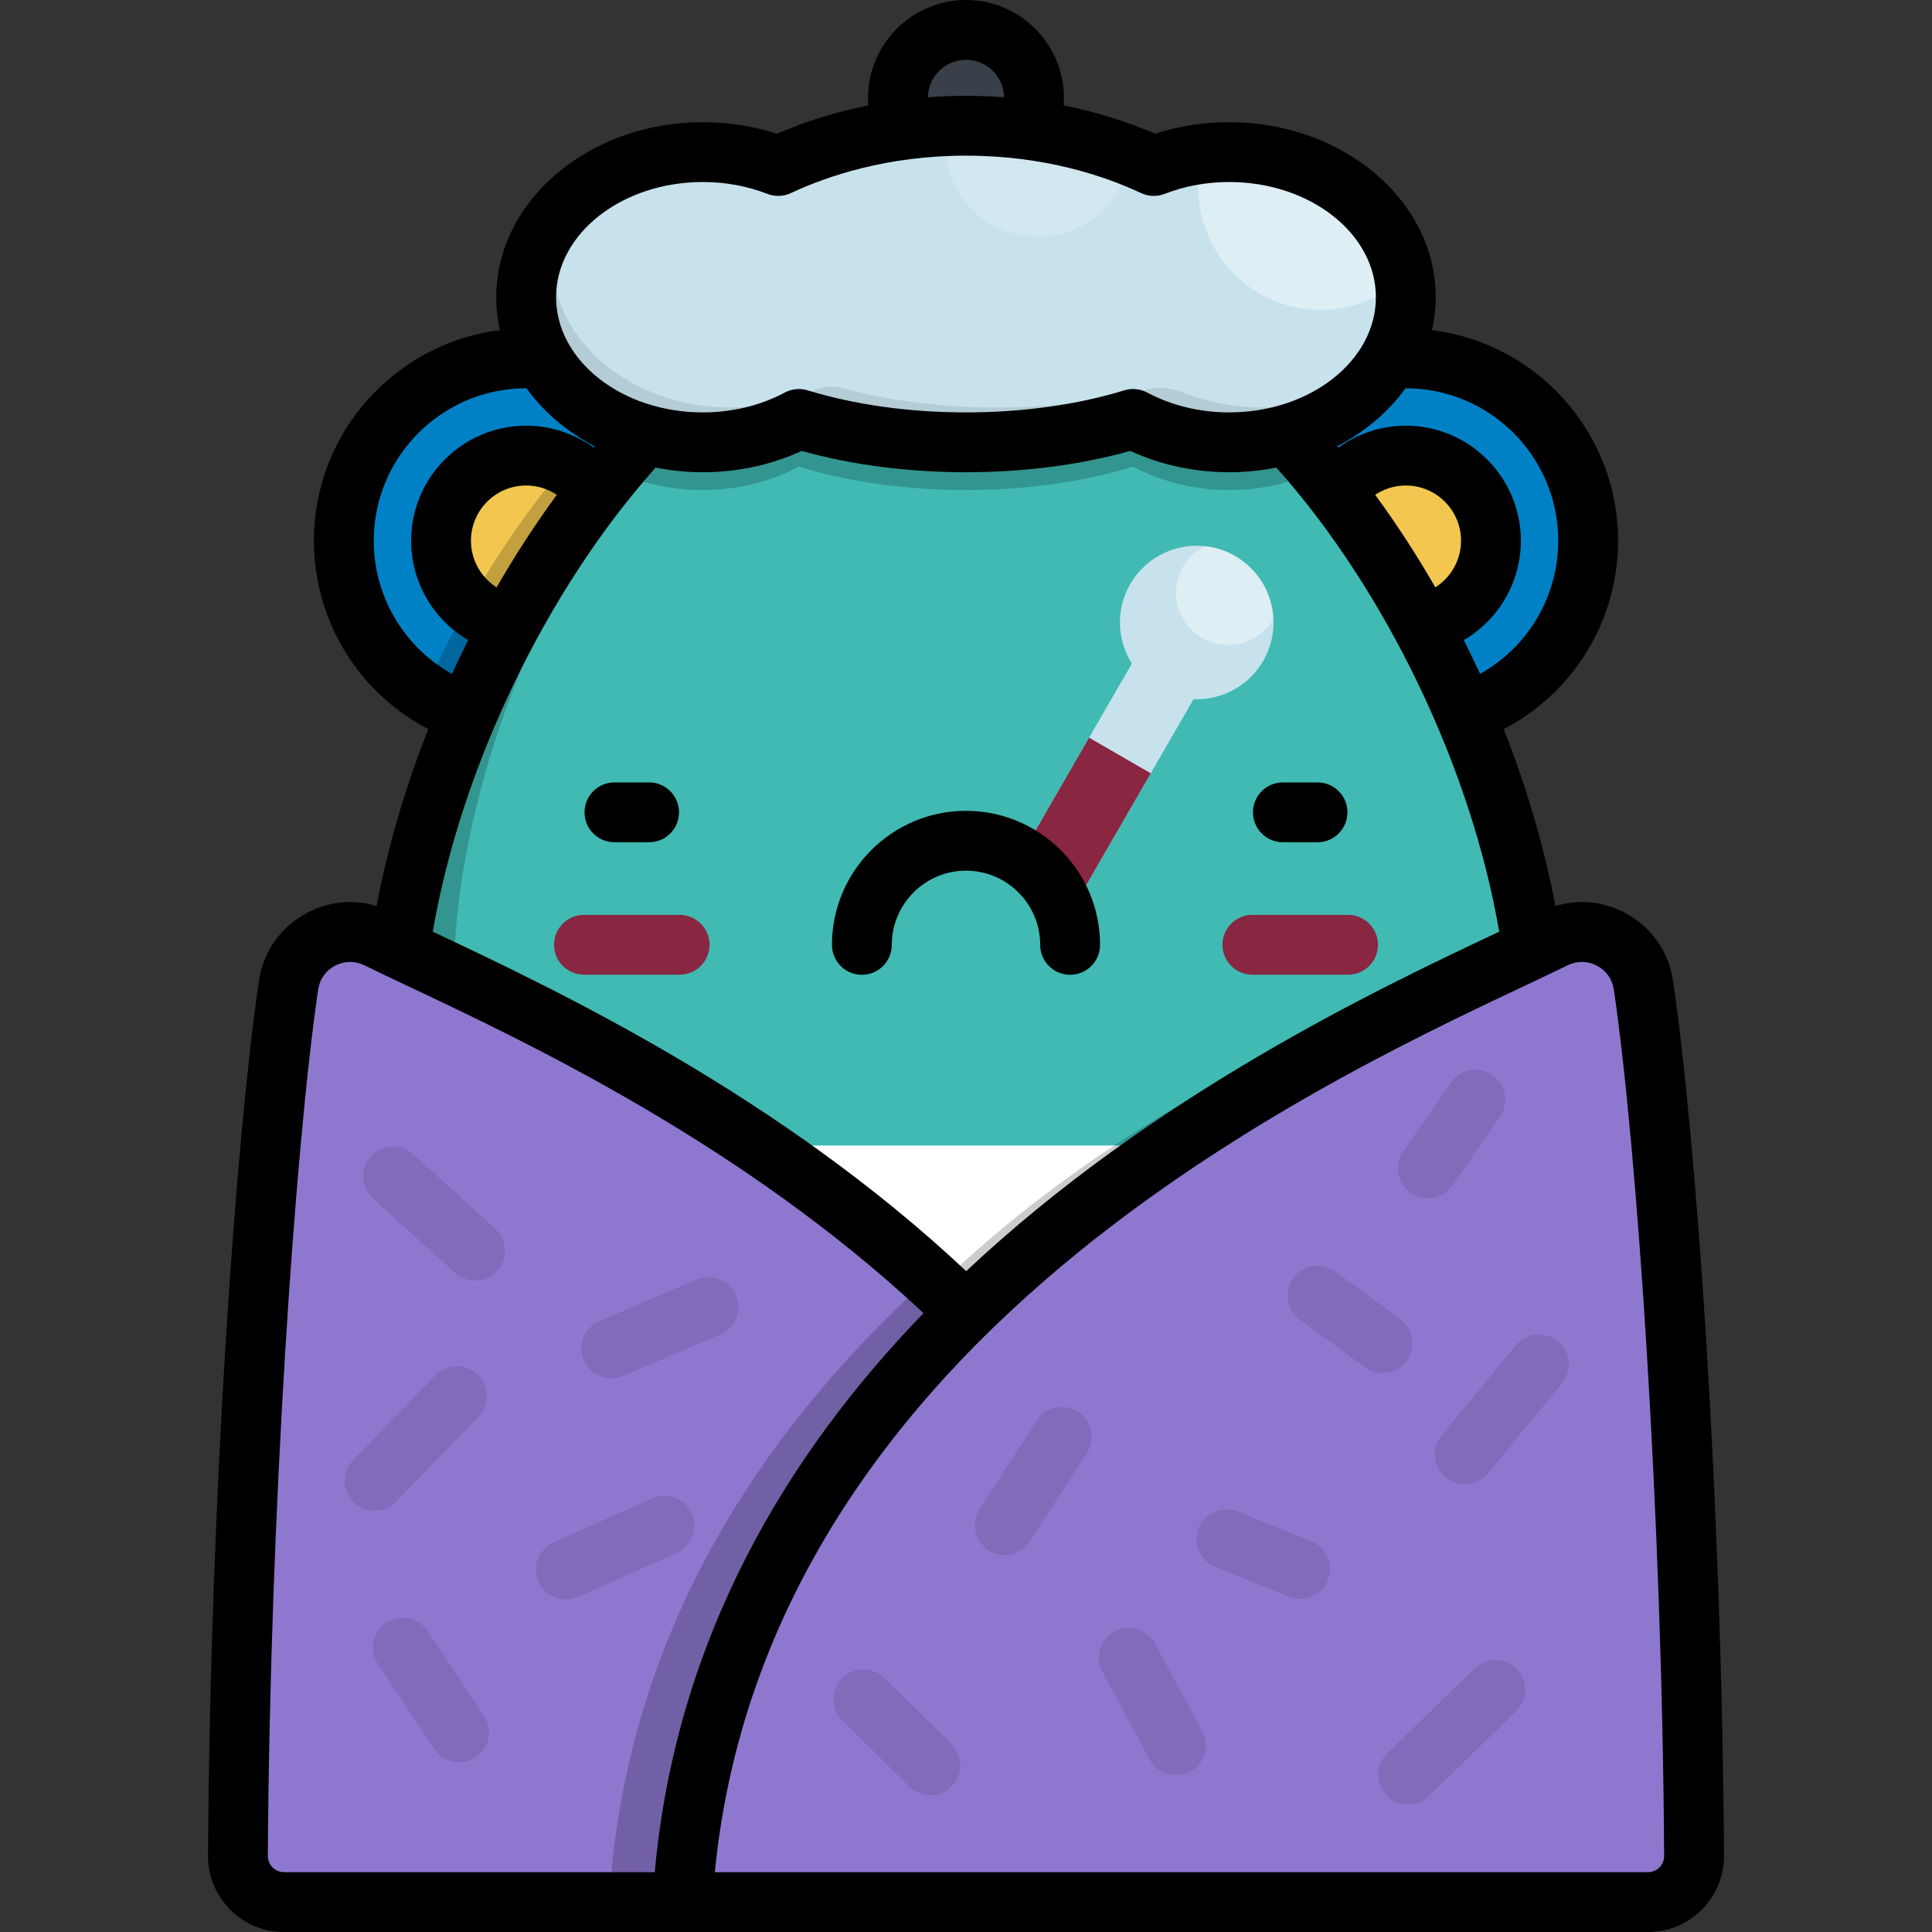 <?xml version="1.0" encoding="iso-8859-1"?>
<!-- Generator: Adobe Illustrator 19.0.0, SVG Export Plug-In . SVG Version: 6.00 Build 0)  -->
<svg xmlns="http://www.w3.org/2000/svg" xmlns:xlink="http://www.w3.org/1999/xlink" version="1.1" id="Capa_1" x="0px" y="0px" viewBox="0 0 512 512" style="enable-background:new 0 0 512 512;" xml:space="preserve">
<rect x="0" y="0" width="512" height="512" fill="#333333" stroke="none"/>
<circle style="fill:#0081C6;" cx="372.558" cy="143.301" r="48.325"/>
<circle style="fill:#F3C74F;" cx="372.558" cy="143.301" r="22.562"/>
<circle style="fill:#0081C6;" cx="139.442" cy="143.301" r="48.325"/>
<circle style="fill:#F3C74F;" cx="139.442" cy="143.301" r="22.562"/>
<path style="opacity:0.2;enable-background:new    ;" d="M168.011,104.325c-22.721,20.535-41.992,48.804-55.681,78.976  c7.731,5.25,17.064,8.321,27.114,8.321c26.689,0,48.325-21.636,48.325-48.325C187.769,127.296,179.988,113.121,168.011,104.325z"/>
<path style="fill:#40BAB3;" d="M407.84,275.814c0-83.611-69.704-204.063-151.84-204.063S104.159,192.204,104.159,275.814  c0,83.612,67.981,151.391,151.84,151.391S407.84,359.426,407.84,275.814z"/>
<g>
	<path style="fill:#892641;" d="M180.103,258.306h-25.347c-4.379,0-7.928-3.548-7.928-7.928c0-4.378,3.548-7.928,7.928-7.928h25.347   c4.379,0,7.928,3.549,7.928,7.928C188.03,254.757,184.481,258.306,180.103,258.306z"/>
	<path style="fill:#892641;" d="M357.245,258.306h-25.347c-4.378,0-7.928-3.548-7.928-7.928c0-4.378,3.549-7.928,7.928-7.928h25.347   c4.379,0,7.928,3.549,7.928,7.928C365.173,254.757,361.623,258.306,357.245,258.306z"/>
</g>
<path style="fill:#FFFFFF;" d="M106.717,303.58C119.796,373.93,181.654,427.207,256,427.207S392.203,373.93,405.283,303.58H106.717z  "/>
<path style="fill:#0081C6;" d="M133.596,365.393c27.636,37.482,72.166,61.813,122.403,61.813s94.767-24.331,122.403-61.813H133.596z  "/>
<path style="opacity:0.2;enable-background:new    ;" d="M272.101,411.105c-83.859,0-151.84-67.781-151.84-151.391  c0-41.942,17.554-93.136,45.406-133.761c6.212,2.503,13.194,3.913,20.579,3.913c9.395,0,18.136-2.283,25.468-6.198  c12.748,3.915,27.949,6.198,44.286,6.198c16.337,0,31.538-2.283,44.286-6.198c7.332,3.915,16.072,6.198,25.468,6.198  c8.596,0,16.644-1.913,23.567-5.236c-25.976-31.266-58.533-52.878-93.321-52.878c-82.136,0-151.84,120.451-151.84,204.063  c0,83.611,67.981,151.391,151.84,151.391c46.106,0,87.408-20.494,115.256-52.839C344.651,397.259,309.999,411.105,272.101,411.105z"/>
<path style="opacity:0.2;enable-background:new    ;" d="M406.059,251.53c-49.773,15.966-163.69,60.738-210.424,163.229  c18.502,8.002,38.911,12.448,60.365,12.448c83.859,0,151.84-67.781,151.84-151.391C407.84,267.999,407.23,259.862,406.059,251.53z"/>
<path style="fill:#C7E2EC;" d="M327.312,147.352c-9.732-5.618-22.175-2.284-27.793,7.448c-3.914,6.78-3.472,14.869,0.439,21.057  l-29.477,51.056c5.971,3.689,10.432,9.587,12.235,16.557l33.588-58.176c7.315,0.294,14.541-3.369,18.456-10.147  C340.378,165.414,337.043,152.97,327.312,147.352z"/>
<path style="opacity:0.4;fill:#FFFFFF;enable-background:new    ;" d="M327.312,147.352c-2.534-1.463-5.252-2.305-7.986-2.6  c-4.546,2.265-7.677,6.947-7.677,12.37c0,7.636,6.19,13.827,13.827,13.827c5.122,0,9.583-2.793,11.972-6.931  C337.128,157.335,333.538,150.946,327.312,147.352z"/>
<path style="fill:#892641;" d="M288.619,195.495l-18.139,31.417c5.971,3.689,10.432,9.587,12.235,16.557l22.249-38.537  L288.619,195.495z"/>
<circle style="fill:#394049;" cx="256" cy="25.955" r="18.033"/>
<path style="fill:#C7E2EC;" d="M325.754,40.31c-7.153,0-13.928,1.323-19.991,3.682C292.002,37.54,274.748,33.321,256,33.321  s-36.002,4.22-49.763,10.671c-6.063-2.357-12.839-3.682-19.991-3.682c-25.848,0-46.802,17.217-46.802,38.456  s20.954,38.456,46.802,38.456c9.396,0,18.136-2.283,25.468-6.199c12.748,3.916,27.949,6.199,44.286,6.199  c16.337,0,31.538-2.283,44.286-6.199c7.332,3.916,16.072,6.199,25.468,6.199c25.848,0,46.802-17.217,46.802-38.456  S351.601,40.31,325.754,40.31z"/>
<g>
	<path style="opacity:0.4;fill:#FFFFFF;enable-background:new    ;" d="M325.754,40.31c-2.36,0-4.674,0.157-6.939,0.435   c-0.814,2.841-1.259,5.839-1.259,8.942c0,17.915,14.522,32.438,32.438,32.438c8.542,0,16.309-3.307,22.101-8.705   C368.928,54.713,349.393,40.31,325.754,40.31z"/>
	<path style="opacity:0.2;fill:#FFFFFF;enable-background:new    ;" d="M255.999,33.319c-1.678,0-3.339,0.045-4.991,0.112   c-0.307,1.549-0.47,3.149-0.47,4.787c0,13.554,10.988,24.542,24.542,24.542c12.514,0,22.833-9.368,24.344-21.473   C286.856,36.39,271.974,33.319,255.999,33.319z"/>
</g>
<path style="opacity:0.1;enable-background:new    ;" d="M334.534,108.001c-7.451,0-14.495-1.423-20.76-3.949  c-3.453-1.392-7.275-1.561-10.884-0.646c-11.547,2.929-24.74,4.595-38.762,4.595c-14.871,0-28.809-1.874-40.839-5.14  c-2.362-0.642-4.881-0.521-7.118,0.475c-6.678,2.972-14.322,4.666-22.45,4.666c-26.091,0-47.24-17.379-47.24-38.815  c0-5.235,1.269-10.226,3.556-14.782c-6.617,6.633-10.591,15.114-10.591,24.36c0,21.238,20.954,38.456,46.802,38.456  c9.396,0,18.136-2.283,25.468-6.199c12.748,3.916,27.949,6.199,44.286,6.199c16.337,0,31.538-2.283,44.287-6.199  c7.33,3.916,16.072,6.199,25.468,6.199c17.387,0,32.548-7.797,40.618-19.36C357.974,104.158,346.8,108.001,334.534,108.001z"/>
<path style="fill:#8E78CF;" d="M331.136,504.072c-9.669-162.166-185.15-232.745-231.063-255.373  c-10.026-4.942-21.981,1.318-23.604,12.378c-6.14,41.812-12.854,138.242-13.415,230.7c-0.041,6.779,5.442,12.296,12.22,12.296  h255.862V504.072z"/>
<path style="opacity:0.2;enable-background:new    ;" d="M246.268,338.615c-43.717,39.692-80.582,93.575-84.868,165.457h169.736  C326.85,432.192,289.985,378.308,246.268,338.615z"/>
<path style="fill:#8E78CF;" d="M180.863,504.072c9.668-162.166,185.15-232.745,231.062-255.373  c10.026-4.942,21.981,1.318,23.604,12.378c6.14,41.812,12.854,138.242,13.415,230.7c0.041,6.779-5.442,12.296-12.22,12.296H180.863  V504.072z"/>
<g style="opacity:0.1;">
	<path d="M266.267,412.117c-1.475,0-2.965-0.411-4.295-1.27c-3.677-2.376-4.733-7.284-2.357-10.961l15.144-23.439   c2.377-3.676,7.284-4.73,10.961-2.356c3.676,2.376,4.732,7.284,2.356,10.961l-15.144,23.439   C271.417,410.838,268.868,412.117,266.267,412.117z"/>
	<path d="M366.366,363.872c-1.628,0-3.27-0.5-4.684-1.537l-17.209-12.623c-3.53-2.59-4.293-7.552-1.703-11.082   c2.59-3.531,7.552-4.295,11.082-1.702l17.209,12.623c3.53,2.59,4.292,7.552,1.703,11.082   C371.211,362.75,368.803,363.872,366.366,363.872z"/>
	<path d="M373.136,478.234c-2.071,0-4.137-0.805-5.692-2.409c-3.048-3.144-2.97-8.162,0.172-11.209l23.145-22.443   c3.144-3.051,8.163-2.97,11.209,0.172c3.048,3.144,2.971,8.162-0.172,11.209l-23.145,22.443   C377.115,477.491,375.123,478.234,373.136,478.234z"/>
	<path d="M246.62,475.779c-2.007,0-4.016-0.758-5.559-2.276l-17.827-17.534c-3.121-3.07-3.164-8.088-0.093-11.21   c3.071-3.124,8.092-3.162,11.21-0.093l17.827,17.534c3.121,3.07,3.164,8.088,0.093,11.21   C250.72,474.988,248.671,475.779,246.62,475.779z"/>
	<path d="M388.202,393.315c-1.775,0-3.56-0.593-5.037-1.81c-3.379-2.784-3.862-7.78-1.079-11.159l19.635-23.833   c2.783-3.379,7.781-3.861,11.159-1.078c3.379,2.784,3.862,7.78,1.078,11.159l-19.635,23.833   C392.757,392.331,390.488,393.315,388.202,393.315z"/>
	<path d="M378.396,317.583c-1.555,0-3.126-0.457-4.502-1.408c-3.601-2.489-4.502-7.428-2.012-11.03l12.609-18.236   c2.489-3.6,7.427-4.504,11.029-2.012c3.601,2.489,4.502,7.428,2.012,11.029l-12.609,18.236   C383.384,316.388,380.911,317.583,378.396,317.583z"/>
	<path d="M311.656,470.479c-2.821,0-5.551-1.508-6.984-4.165l-12.516-23.203c-2.079-3.853-0.639-8.662,3.213-10.74   c3.853-2.08,8.661-0.64,10.74,3.213l12.516,23.203c2.079,3.854,0.639,8.662-3.213,10.74   C314.217,470.174,312.927,470.479,311.656,470.479z"/>
	<path d="M344.567,423.74c-0.989,0-1.997-0.187-2.97-0.581l-19.545-7.91c-4.059-1.643-6.017-6.264-4.375-10.323   c1.643-4.058,6.263-6.018,10.323-4.375l19.545,7.91c4.059,1.643,6.017,6.264,4.375,10.323   C350.671,421.868,347.702,423.74,344.567,423.74z"/>
</g>
<g style="opacity:0.1;">
	<path d="M125.895,339.355c-1.897,0-3.8-0.677-5.317-2.05l-21.738-19.669c-3.246-2.937-3.498-7.951-0.559-11.198   c2.939-3.246,7.951-3.497,11.198-0.559l21.738,19.669c3.246,2.937,3.498,7.951,0.559,11.198   C130.211,338.476,128.056,339.355,125.895,339.355z"/>
	<path d="M162.009,365.276c-3.08,0-6.01-1.805-7.296-4.818c-1.719-4.027,0.153-8.685,4.179-10.404l25.764-10.996   c4.033-1.716,8.686,0.153,10.404,4.18c1.719,4.027-0.153,8.685-4.179,10.404l-25.764,10.996   C164.101,365.071,163.046,365.276,162.009,365.276z"/>
	<path d="M121.697,467.013c-2.563,0-5.079-1.241-6.605-3.535l-14.973-22.484c-2.427-3.645-1.44-8.566,2.204-10.992   c3.646-2.429,8.566-1.44,10.992,2.204l14.973,22.484c2.427,3.645,1.44,8.566-2.204,10.992   C124.732,466.583,123.206,467.013,121.697,467.013z"/>
	<path d="M149.978,423.852c-3.041,0-5.94-1.759-7.252-4.719c-1.774-4.002,0.034-8.686,4.037-10.459l26.108-11.568   c4.001-1.78,8.686,0.032,10.46,4.036c1.774,4.002-0.034,8.686-4.037,10.46l-26.108,11.568   C152.142,423.633,151.05,423.852,149.978,423.852z"/>
	<path d="M99.244,400.395c-1.99,0-3.982-0.744-5.522-2.24c-3.141-3.051-3.215-8.069-0.165-11.21l21.844-22.497   c3.051-3.143,8.07-3.214,11.21-0.165c3.141,3.051,3.215,8.069,0.165,11.21l-21.844,22.497   C103.378,399.591,101.312,400.395,99.244,400.395z"/>
</g>
<path d="M339.979,223.204h9.183c4.379,0,7.928-3.548,7.928-7.928s-3.548-7.928-7.928-7.928h-9.183c-4.379,0-7.928,3.548-7.928,7.928  S335.6,223.204,339.979,223.204z M162.837,223.204h9.183c4.379,0,7.928-3.548,7.928-7.928s-3.548-7.928-7.928-7.928h-9.183  c-4.379,0-7.928,3.548-7.928,7.928S158.458,223.204,162.837,223.204z M228.404,258.33c4.379,0,7.928-3.548,7.928-7.928  c0-10.845,8.823-19.667,19.667-19.667c10.844,0,19.667,8.823,19.667,19.667c0,4.379,3.549,7.928,7.928,7.928  c4.379,0,7.928-3.548,7.928-7.928c0-19.587-15.936-35.522-35.522-35.522s-35.522,15.936-35.522,35.522  C220.477,254.781,224.026,258.33,228.404,258.33z M443.373,259.925c-1.146-7.802-5.81-14.381-12.798-18.051  c-5.779-3.036-12.293-3.626-18.376-1.775c-2.951-15.608-7.615-31.439-13.703-46.878c18.419-9.562,30.314-28.698,30.314-49.926  c0-28.665-21.558-52.374-49.309-55.809c0.637-2.826,0.984-5.741,0.984-8.723c0-25.576-24.553-46.383-54.73-46.383  c-6.795,0-13.386,1.032-19.645,3.071c-7.638-3.306-15.787-5.827-24.239-7.519c0.051-0.657,0.086-1.317,0.086-1.978  C281.955,11.644,270.312,0,255.999,0c-14.312,0-25.956,11.644-25.956,25.956c0,0.661,0.035,1.32,0.085,1.978  c-8.452,1.691-16.602,4.212-24.239,7.519c-6.259-2.04-12.85-3.071-19.645-3.071c-30.178,0-54.73,20.808-54.73,46.383  c0,2.982,0.347,5.896,0.984,8.723c-27.752,3.434-49.309,27.142-49.309,55.809c0,21.227,11.895,40.364,30.314,49.925  c-6.09,15.439-10.753,31.27-13.703,46.878c-6.084-1.851-12.597-1.259-18.376,1.775c-6.988,3.67-11.653,10.249-12.797,18.051  c-6.116,41.637-12.925,137.028-13.499,231.803c-0.033,5.405,2.047,10.493,5.858,14.327c3.81,3.834,8.885,5.945,14.29,5.945h361.448  c5.405,0,10.48-2.111,14.291-5.945c3.811-3.834,5.891-8.921,5.858-14.327C456.298,396.954,449.488,301.562,443.373,259.925z   M372.47,102.901c0.029,0,0.057-0.002,0.086-0.002c22.275,0,40.397,18.123,40.397,40.397c0,14.838-8.092,28.251-20.717,35.289  c-1.386-3.008-2.823-5.994-4.312-8.951c9.141-5.341,15.122-15.25,15.122-26.338c0-16.812-13.677-30.49-30.49-30.49  c-6.523,0-12.771,2.101-17.914,5.837c-0.098-0.116-0.196-0.234-0.294-0.35C361.725,114.447,367.949,109.162,372.47,102.901z   M173.757,123.914c4.015,0.797,8.191,1.232,12.488,1.232c9.206,0,18.198-1.945,26.213-5.647c13.216,3.7,28.193,5.647,43.541,5.647  c15.348,0,30.325-1.947,43.541-5.647c8.015,3.702,17.008,5.647,26.213,5.647c4.297,0,8.473-0.435,12.488-1.232  c29.006,32.44,51.659,79.668,59.064,122.989c-0.208,0.098-0.411,0.193-0.622,0.294c-31.463,14.853-90.874,42.912-140.634,89.669  c-49.591-46.634-108.534-74.468-140.737-89.67c-0.21-0.099-0.412-0.195-0.619-0.293  C122.098,203.584,144.751,156.357,173.757,123.914z M124.809,143.296c0-8.069,6.565-14.634,14.634-14.634  c2.928,0,5.74,0.888,8.114,2.471c-5.69,7.763-11.024,15.98-15.944,24.523C127.486,153.036,124.809,148.434,124.809,143.296z   M364.442,131.132c2.374-1.583,5.186-2.471,8.114-2.471c8.069,0,14.634,6.565,14.634,14.634c0,5.137-2.677,9.739-6.804,12.359  C375.466,147.112,370.132,138.895,364.442,131.132z M255.999,15.855c5.508,0,9.993,4.434,10.091,9.92  c-3.341-0.253-6.709-0.383-10.091-0.383s-6.749,0.13-10.091,0.383C246.006,20.29,250.492,15.855,255.999,15.855z M186.245,48.237  c5.998,0,11.756,1.057,17.119,3.143c2.019,0.786,4.274,0.71,6.237-0.21c9.655-4.526,25.542-9.921,46.398-9.921  s36.743,5.395,46.398,9.921c1.964,0.92,4.219,0.994,6.237,0.21c5.362-2.086,11.121-3.143,17.118-3.143  c21.435,0,38.874,13.695,38.874,30.528s-17.439,30.527-38.874,30.527c-7.772,0-15.287-1.82-21.732-5.263  c-1.161-0.619-2.445-0.935-3.736-0.935c-0.782,0-1.568,0.115-2.328,0.35c-12.456,3.826-26.966,5.849-41.959,5.849  c-14.994,0-29.503-2.022-41.959-5.849c-2.015-0.62-4.201-0.409-6.063,0.586c-6.446,3.444-13.96,5.263-21.732,5.263  c-21.435,0-38.874-13.694-38.874-30.527S164.81,48.237,186.245,48.237z M99.046,143.296c0-22.275,18.123-40.397,40.397-40.397  c0.029,0,0.057,0.002,0.086,0.002c4.521,6.262,10.746,11.547,18.123,15.393c-0.098,0.116-0.196,0.234-0.294,0.35  c-5.145-3.737-11.393-5.837-17.914-5.837c-16.812,0-30.49,13.677-30.49,30.49c0,11.087,5.981,20.997,15.122,26.338  c-1.488,2.956-2.926,5.942-4.312,8.951C107.137,171.546,99.046,158.134,99.046,143.296z M75.275,496.145  c-1.152,0-2.233-0.45-3.045-1.266c-0.813-0.816-1.256-1.901-1.248-3.053c0.55-90.642,7.209-187.917,13.331-229.596  c0.401-2.729,2.034-5.031,4.482-6.318c2.454-1.291,5.289-1.327,7.773-0.101c3.373,1.662,7.36,3.543,11.975,5.723  c31.297,14.775,88.506,41.794,136.192,86.463c-36.384,37.614-65.566,86.198-71.221,148.147H75.275V496.145z M439.769,494.878  c-0.812,0.816-1.893,1.266-3.045,1.266H189.439c5.785-58.821,35.236-111.603,87.634-156.995  c45.542-39.452,98.128-64.278,126.379-77.614c4.616-2.179,8.603-4.061,11.978-5.724c2.484-1.223,5.318-1.187,7.773,0.101  c2.448,1.286,4.081,3.589,4.483,6.318c6.121,41.68,12.782,138.954,13.33,229.596C441.025,492.978,440.582,494.061,439.769,494.878z"/>
<g>
</g>
<g>
</g>
<g>
</g>
<g>
</g>
<g>
</g>
<g>
</g>
<g>
</g>
<g>
</g>
<g>
</g>
<g>
</g>
<g>
</g>
<g>
</g>
<g>
</g>
<g>
</g>
<g>
</g>
</svg>
